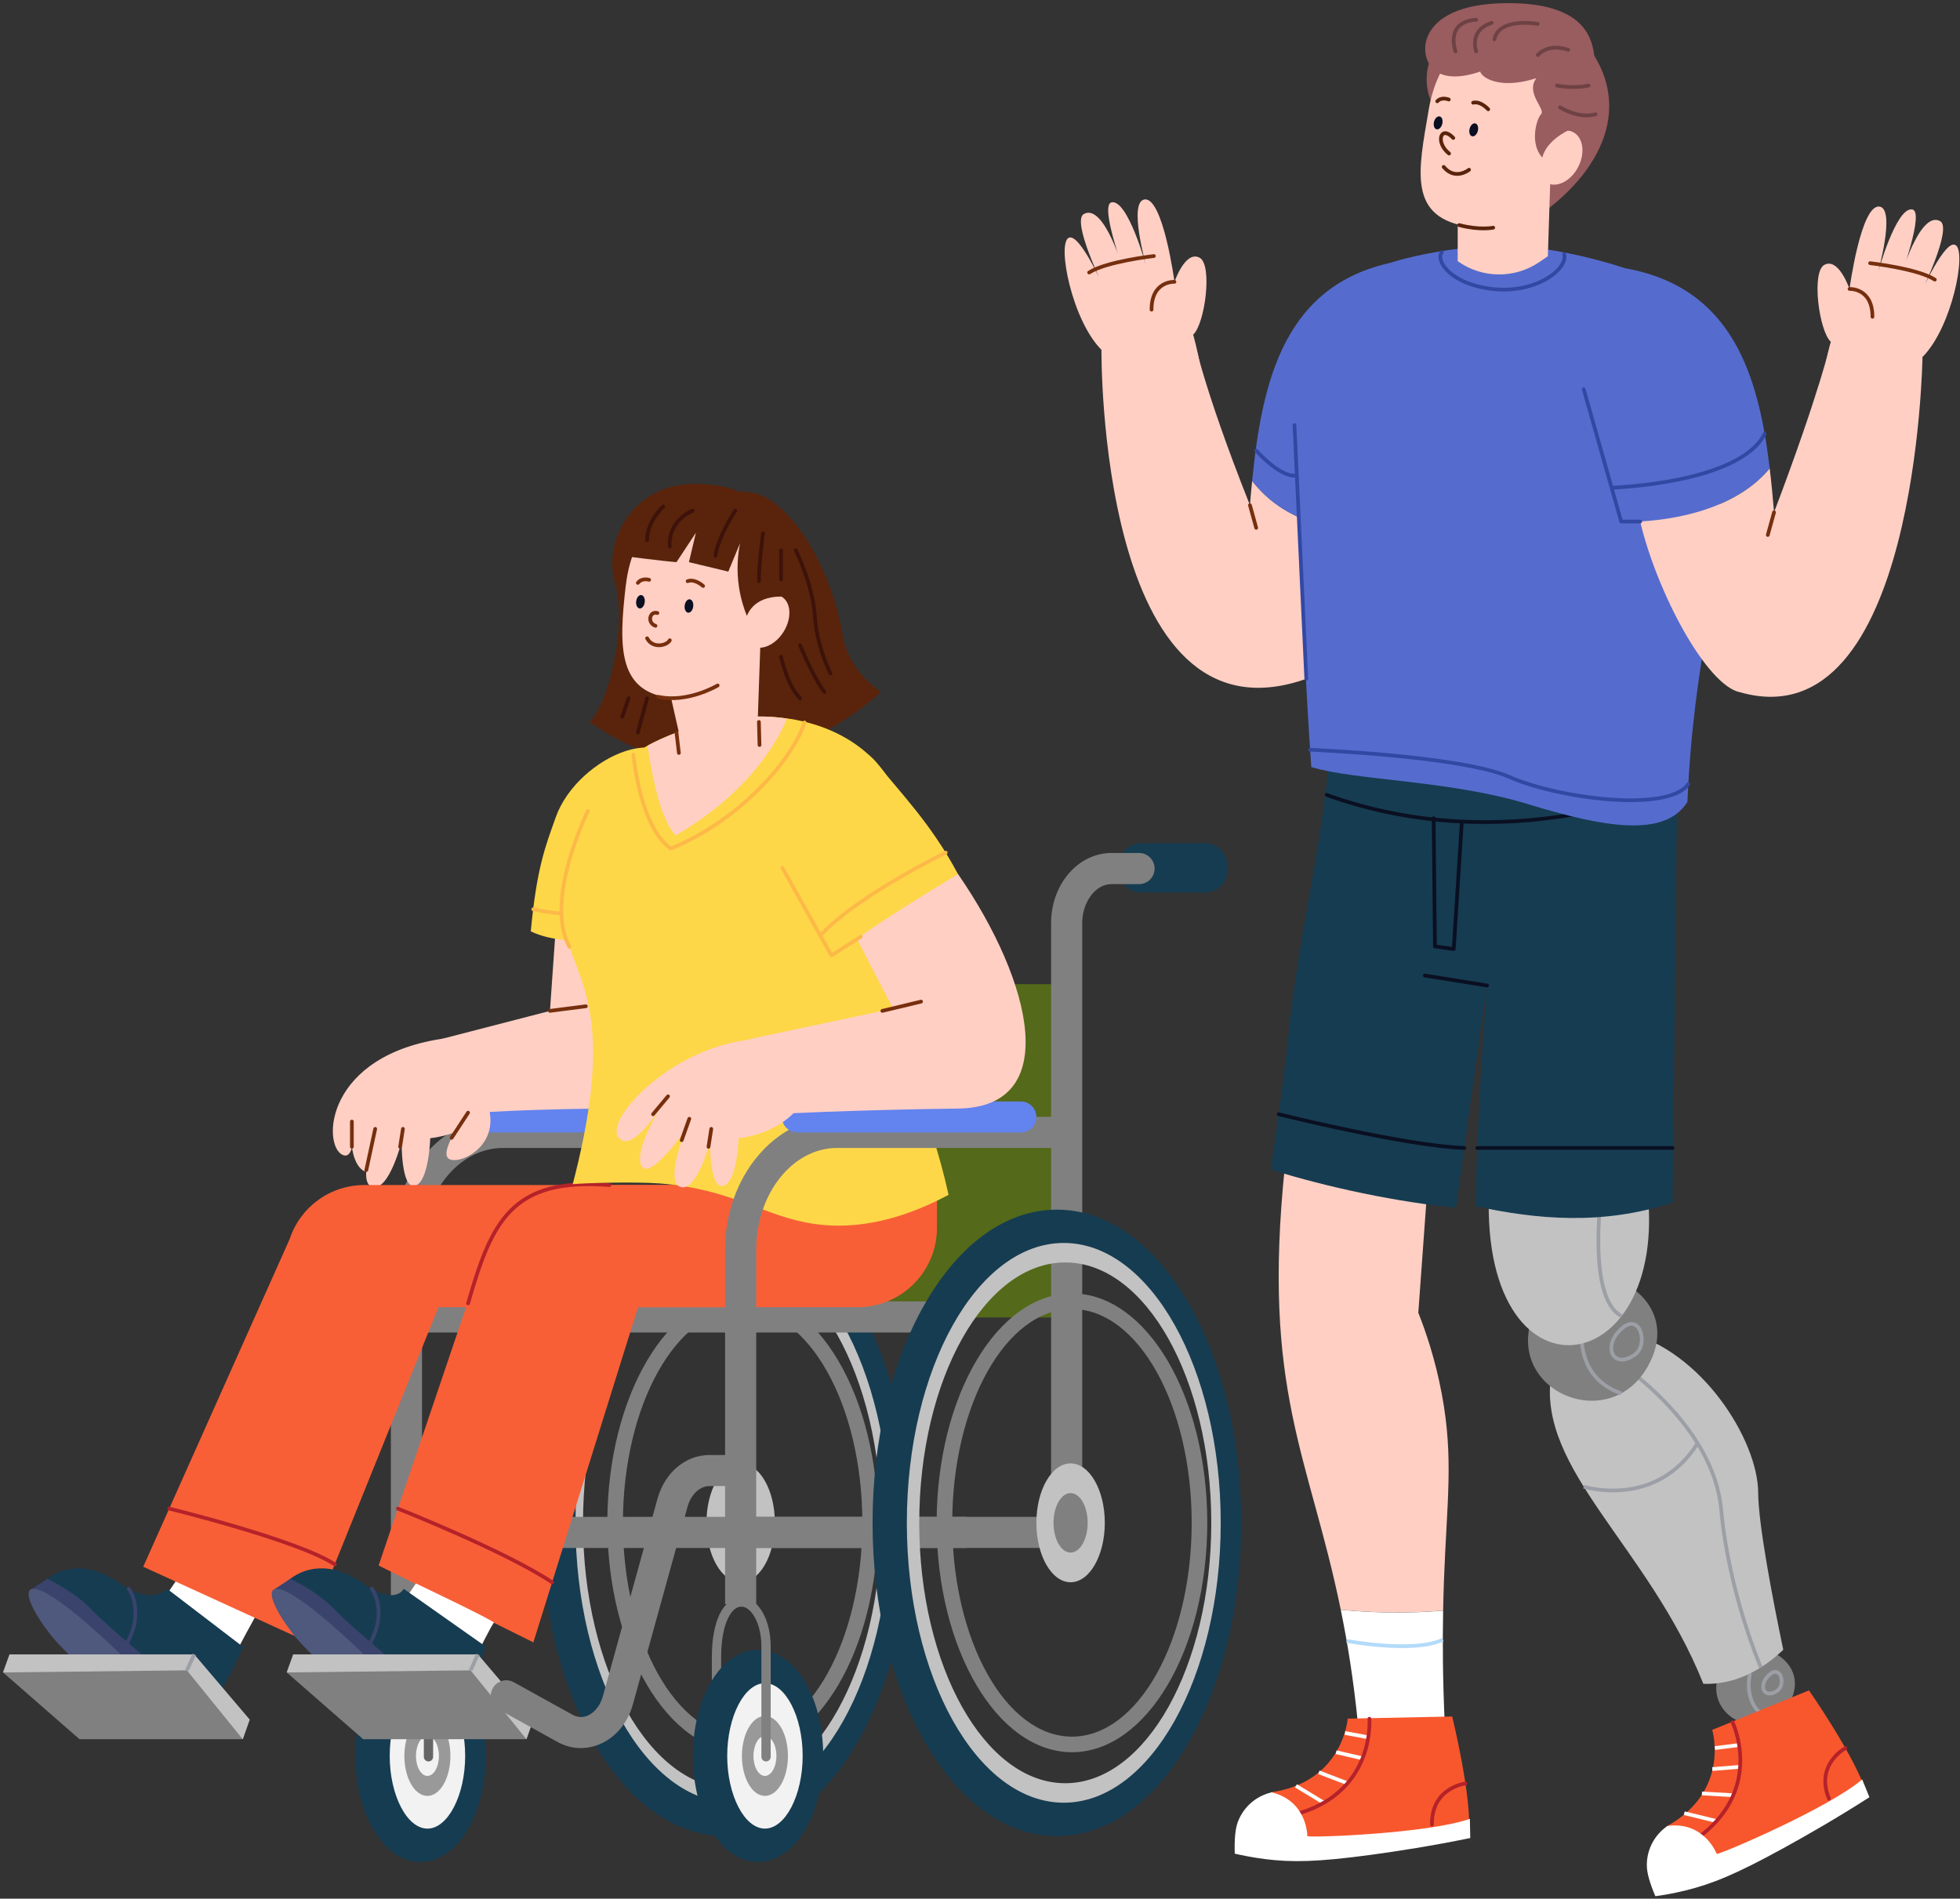 <svg width="606" height="587" viewBox="0 0 606 587" fill="none" xmlns="http://www.w3.org/2000/svg">
<rect x="0" y="0" width="606" height="587" fill="#333333" stroke="none"/>
<g clip-path="url(#clip0_435_1434)">
<path d="M451.387 38.115C457.069 38.115 461.676 32.024 461.676 24.509C461.676 16.994 457.069 10.902 451.387 10.902C445.704 10.902 441.098 16.994 441.098 24.509C441.098 32.024 445.704 38.115 451.387 38.115Z" fill="#995C5F"/>
<path d="M468.741 60.239C477.214 58.61 474.837 67.449 477.961 65.091C495.092 52.112 503.327 34.264 493.004 17.349C473.071 3.047 450.727 56.133 468.741 60.239Z" fill="#995C5F"/>
<path d="M533.447 513.518C522.75 529.721 545.332 540.952 553.227 526.65C561.122 512.331 539.831 503.865 533.447 513.518Z" fill="#808080"/>
<path d="M541.103 517.234C541.103 517.234 538.149 528.33 548.149 531.825" stroke="#9D9FA7" stroke-width="1.148" stroke-miterlimit="10"/>
<path d="M549.559 522.658C545.535 525.525 543.327 521.199 546.978 517.84C550.628 514.481 552.156 520.826 549.559 522.658Z" stroke="#9D9FA7" stroke-width="1.148" stroke-miterlimit="10"/>
<path d="M551.358 510.054C547.929 493.615 543.65 471.186 543.599 461.447C543.514 445.177 526.026 417.37 502.748 411.89C479.454 406.41 479.59 425.073 479.59 425.073C475.107 454.339 509.693 478.125 526.654 520.573C536.061 520.912 544.448 516.603 551.358 510.054Z" fill="#C2C2C2"/>
<path d="M559.305 522.594C559.305 522.594 574.076 543.733 577.319 555.032C554.483 564.788 513.717 584.451 513.717 584.451C513.717 584.451 509.302 573.372 515.551 564.499C535.11 553.522 529.388 534.809 529.388 534.809L559.305 522.594Z" fill="#F8572D"/>
<path d="M520.745 560.578C520.745 560.578 527.503 562.173 530.525 562.953" stroke="white" stroke-width="1.148" stroke-miterlimit="10"/>
<path d="M526.214 554.457L535.688 555" stroke="white" stroke-width="1.148" stroke-miterlimit="10"/>
<path d="M529.406 546.924L538.116 546.211" stroke="white" stroke-width="1.148" stroke-miterlimit="10"/>
<path d="M530.22 540.427L537.368 539.527" stroke="white" stroke-width="1.148" stroke-miterlimit="10"/>
<path d="M570.562 540.461C570.562 540.461 561.139 545.432 565.485 556.069" stroke="#B52229" stroke-width="1.148" stroke-linecap="round" stroke-linejoin="round"/>
<path d="M535.654 532.418C535.654 532.418 545.281 552.081 526.214 567.232" stroke="#B52229" stroke-width="1.148" stroke-linecap="round" stroke-linejoin="round"/>
<path d="M515.55 564.499C526.96 562.989 530.797 573.169 530.797 573.169C532.648 572.999 565.468 558.917 575.757 550.129C576.504 551.961 577.251 553.794 577.998 555.626C567.76 562.192 558.371 567.553 551.206 571.489C536.451 579.582 529.15 582.483 521.204 584.434C517.299 585.401 514.022 585.927 511.815 586.232C511.509 585.537 511.102 584.57 510.677 583.382C510.083 581.736 509.438 579.683 509.251 577.97C508.793 573.762 510.304 568.181 515.55 564.499Z" fill="white"/>
<path d="M501.238 421.816C501.238 421.816 529.796 440.665 532.156 466.657C534.533 492.649 544.432 515.485 544.432 515.485" stroke="#9D9FA7" stroke-width="1.148" stroke-miterlimit="10"/>
<path d="M489.658 459.614C489.658 459.614 511.951 466.706 524.872 446.211" stroke="#9D9FA7" stroke-width="1.148" stroke-miterlimit="10"/>
<path d="M477.077 400.692C459.488 427.312 496.603 445.787 509.575 422.256C522.546 398.724 487.553 384.812 477.077 400.692Z" fill="#808080"/>
<path d="M489.658 406.801C489.658 406.801 484.802 425.022 501.238 430.773" stroke="#9D9FA7" stroke-width="1.148" stroke-miterlimit="10"/>
<path d="M460.811 361.602C453.867 436.862 517.129 429.414 509.183 366.573L460.811 361.602Z" fill="#C2C2C2"/>
<path d="M495.516 365.285C495.516 365.285 490.066 400.879 501.238 406.8" stroke="#9D9FA7" stroke-width="1.148" stroke-miterlimit="10"/>
<path d="M505.482 418.793C498.861 423.493 495.244 416.401 501.238 410.887C507.214 405.356 509.744 415.79 505.482 418.793Z" stroke="#9D9FA7" stroke-width="1.148" stroke-miterlimit="10"/>
<path d="M446.191 497.939C446.259 494.529 446.344 491.424 446.446 488.676C447.329 464.296 449.519 450.978 445.784 430.992C443.73 419.998 440.69 411.312 438.517 405.849C439.536 391.886 440.538 377.94 441.556 363.977C423.898 363.451 415.086 364.707 397.293 360.312C390.026 430.178 404.78 449.994 414.543 497.685C425.121 498.703 435.75 498.804 446.191 497.939Z" fill="#FFCFC4"/>
<path d="M414.544 497.703C416.632 507.866 418.483 519.301 419.841 532.771L446.736 533.84C446.056 519.708 446.005 507.56 446.192 497.958C435.733 498.823 425.105 498.721 414.544 497.703Z" fill="white"/>
<path d="M448.994 530.685C448.994 530.685 455.191 555.726 454.155 567.416C429.332 568.332 384.22 572.048 384.22 572.048C384.22 572.048 384.084 560.121 393.1 554.081C415.308 550.857 416.683 531.33 416.683 531.33L448.994 530.668V530.685Z" fill="#F8572D"/>
<path d="M400.689 552.113C400.689 552.113 406.649 555.693 409.281 557.339" stroke="white" stroke-width="1.148" stroke-miterlimit="10"/>
<path d="M407.77 547.922L416.632 551.315" stroke="white" stroke-width="1.148" stroke-miterlimit="10"/>
<path d="M413.101 541.711L421.607 543.679" stroke="white" stroke-width="1.148" stroke-miterlimit="10"/>
<path d="M415.852 535.773L422.932 537.08" stroke="white" stroke-width="1.148" stroke-miterlimit="10"/>
<path d="M453.085 551.383C453.085 551.383 442.507 552.655 442.745 564.124" stroke="#B52229" stroke-width="1.148" stroke-linecap="round" stroke-linejoin="round"/>
<path d="M423.391 531.363C423.391 531.363 425.31 553.181 402.083 560.46" stroke="#B52229" stroke-width="1.148" stroke-linecap="round" stroke-linejoin="round"/>
<path d="M393.1 554.098C404.289 556.795 404.204 567.67 404.204 567.67C406.004 568.179 441.693 566.822 454.461 562.309C454.495 564.294 454.546 566.262 454.58 568.247C442.661 570.69 431.982 572.336 423.866 573.439C407.193 575.695 399.332 575.78 391.199 574.762C387.209 574.253 383.966 573.574 381.776 573.082C381.742 572.319 381.708 571.267 381.742 570.012C381.776 568.264 381.928 566.109 382.353 564.447C383.439 560.358 386.852 555.692 393.066 554.132L393.1 554.098Z" fill="white"/>
<path d="M416.361 507.307C416.361 507.307 437.058 511.209 446.108 506.934" stroke="#B3DBF9" stroke-width="1.148" stroke-miterlimit="10"/>
<path d="M373.014 124.487C373.014 124.487 371.181 111.203 368.889 103.484C372.573 100.158 374.967 81.801 370.892 79.664C366.444 77.339 363.133 87.129 363.133 87.129C363.133 87.129 359.567 60.611 353.778 61.68C348.854 62.596 354.372 82.192 354.372 82.192C354.372 82.192 348.735 61.663 343.709 62.545C339.872 63.224 347.529 83.99 347.529 83.99C347.529 83.99 341.451 62.732 335.135 66.142C331.179 68.28 341.06 88.384 341.06 88.384C341.06 88.384 333.658 71.741 330.381 73.539C326.815 75.49 331.434 99.039 340.568 108.166C343.064 110.66 345.509 129.17 345.509 129.17L373.031 124.47L373.014 124.487Z" fill="#FFCFC4"/>
<path d="M363.115 87.127C363.115 87.127 356.035 86.737 356.035 95.729" stroke="#762F0E" stroke-width="1.148" stroke-linecap="round" stroke-linejoin="round"/>
<path d="M356.765 79.156C356.765 79.156 342.01 80.819 336.747 84.246" stroke="#762F0E" stroke-width="1.148" stroke-linecap="round" stroke-linejoin="round"/>
<path d="M387.141 148.698C386.886 151.192 386.665 153.686 386.462 156.18C371.317 118.058 368.889 103.484 368.889 103.484L340.551 108.184C340.551 108.184 339.414 232.611 403.899 209.86C413.339 208.062 421.166 185.531 426.446 164.782C411.335 164.222 396.903 161.151 387.158 148.698H387.141Z" fill="#FFCFC4"/>
<path d="M432.253 80.785C397.328 87.147 390.248 117.177 387.141 148.699C396.903 161.152 411.318 164.223 426.429 164.783C431.081 146.494 433.73 129.596 433.73 129.596L432.253 80.785Z" fill="#556CCE"/>
<path d="M386.462 156.18L388.397 163.187" stroke="#762F0E" stroke-width="1.148" stroke-linecap="round" stroke-linejoin="round"/>
<path d="M547.166 144.817C543.685 115.602 535.382 88.932 502.715 82.977L501.238 131.787C501.238 131.787 503.361 145.275 507.13 161.206C521.732 160.29 537.895 155.98 547.183 144.8L547.166 144.817Z" fill="#556CCE"/>
<path d="M517.128 371.783L518.622 239.28C483.493 239.28 445.852 237.125 410.723 237.125C407.989 264.66 401.198 291.619 398.464 319.155C397.53 328.52 395.917 340.701 394.101 353.171C393.676 356.106 393.286 358.889 392.912 361.586C410.4 367.117 432.574 371.732 450.164 373.377L459.791 304.004C459.791 304.004 456.599 342.618 456.277 372.919C475.021 376.974 495.497 378.925 517.128 371.783Z" fill="#163C51"/>
<path d="M517.128 243.133C517.128 243.133 466.515 266.105 410.18 245.746" stroke="#0A0F22" stroke-width="1.148" stroke-linecap="round" stroke-linejoin="round"/>
<path d="M459.793 304.682L440.539 301.594" stroke="#0A0F22" stroke-width="1.148" stroke-linecap="round" stroke-linejoin="round"/>
<path d="M521.73 247.9C514.82 258.945 496.517 255.993 472.339 248.579C448.348 241.216 418.975 241.301 405.426 237.144C402.098 189.284 402.557 164.819 399.314 117.009C398.142 99.857 416.938 84.384 433.984 80.058C442.728 77.835 452.848 76.207 464.172 75.986C476.431 75.749 495.821 80.024 509.081 85.317C532.274 94.581 532.41 120.148 532.274 138.878C531.917 187.774 523.717 201.414 521.73 247.917V247.9Z" fill="#556CCE"/>
<path d="M479.59 47.586L478.571 79.21L475.923 81.025C468.316 86.217 458.18 86.115 450.692 80.737L450.726 52.218L479.59 47.586Z" fill="#FFCFC4"/>
<path d="M483.631 78.615C484.803 83.297 474.785 90.762 461.712 89.371C448.638 87.963 443.765 80.769 445.769 77.953" stroke="#3348A3" stroke-width="1.148" stroke-linecap="round" stroke-linejoin="round"/>
<path d="M443.255 252.973L443.662 292.588L449.469 293.402L451.965 254.194" stroke="#0A0F22" stroke-width="1.148" stroke-linecap="round" stroke-linejoin="round"/>
<path d="M400.231 131.43L403.882 209.863" stroke="#3348A3" stroke-width="1.148" stroke-linecap="round" stroke-linejoin="round"/>
<path d="M395.342 344.469C395.342 344.469 434.647 354.275 452.73 354.903" stroke="#0A0F22" stroke-width="1.148" stroke-linecap="round" stroke-linejoin="round"/>
<path d="M456.735 354.902H517.129" stroke="#0A0F22" stroke-width="1.148" stroke-linecap="round" stroke-linejoin="round"/>
<path d="M561.954 126.694C561.954 126.694 563.787 113.41 566.079 105.691C562.395 102.365 560.001 84.008 564.076 81.871C568.524 79.546 571.835 89.336 571.835 89.336C571.835 89.336 575.401 62.818 581.19 63.887C586.114 64.803 580.596 84.399 580.596 84.399C580.596 84.399 586.233 63.87 591.259 64.752C595.096 65.431 587.439 86.197 587.439 86.197C587.439 86.197 593.517 64.939 599.833 68.349C603.789 70.487 593.907 90.591 593.907 90.591C593.907 90.591 601.31 73.948 604.587 75.746C608.153 77.697 603.534 101.246 594.4 110.373C591.904 112.867 589.459 131.377 589.459 131.377L561.937 126.677L561.954 126.694Z" fill="#FFCFC4"/>
<path d="M571.853 89.335C571.853 89.335 578.933 88.944 578.933 97.936" stroke="#762F0E" stroke-width="1.148" stroke-linecap="round" stroke-linejoin="round"/>
<path d="M578.202 81.363C578.202 81.363 592.957 83.026 598.22 86.453" stroke="#762F0E" stroke-width="1.148" stroke-linecap="round" stroke-linejoin="round"/>
<path d="M566.08 105.691C566.08 105.691 562.939 120.316 548.507 158.387C548.134 153.857 547.709 149.31 547.166 144.832C537.879 156.012 521.732 160.321 507.113 161.237C512.343 183.327 527.742 212.067 538.065 214.035C592.72 229.491 594.401 110.408 594.401 110.408L566.063 105.708L566.08 105.691Z" fill="#FFCFC4"/>
<path d="M548.506 158.387L546.57 165.394" stroke="#762F0E" stroke-width="1.148" stroke-linecap="round" stroke-linejoin="round"/>
<path d="M507.129 161.237H501.238L489.658 120.332" stroke="#3348A3" stroke-width="1.148" stroke-linecap="round" stroke-linejoin="round"/>
<path d="M498.385 150.768C498.385 150.768 537.843 149.547 545.603 134.125" stroke="#3348A3" stroke-width="1.148" stroke-linecap="round" stroke-linejoin="round"/>
<path d="M388.396 139.32C388.396 139.32 395.324 147.142 400.231 147.057" stroke="#3348A3" stroke-width="1.148" stroke-linecap="round" stroke-linejoin="round"/>
<path d="M405.069 231.797C405.069 231.797 452.1 233.697 466.651 240.195C481.202 246.693 515.652 251.443 522.002 242.417" stroke="#3348A3" stroke-width="1.148" stroke-linecap="round" stroke-linejoin="round"/>
<path d="M441.745 33.877C438.536 52.776 434.988 67.537 454.734 70.183C468.537 72.033 480.168 60.513 483.377 41.596C486.586 22.696 485.261 11.295 471.543 8.971C457.824 6.646 444.954 14.96 441.745 33.86V33.877Z" fill="#FFCFC4"/>
<path d="M449.335 42.648C445.43 38.492 443.715 44.057 448.027 47.467" stroke="#59240B" stroke-width="1.148" stroke-linecap="round" stroke-linejoin="round"/>
<path d="M461.678 70.387C461.678 70.387 457.637 71.286 451.151 69.59" stroke="#59240B" stroke-width="1.148" stroke-linecap="round" stroke-linejoin="round"/>
<path d="M476.737 45.819C474.496 50.163 475.209 54.964 478.299 56.576C481.406 58.17 485.736 55.948 487.96 51.605C490.201 47.261 489.488 42.46 486.398 40.848C483.291 39.254 478.961 41.476 476.737 45.819Z" fill="#FFCFC4"/>
<path d="M454.378 39.816C454.089 40.919 454.446 41.954 455.142 42.124C455.838 42.31 456.653 41.564 456.925 40.461C457.196 39.358 456.857 38.34 456.161 38.154C455.465 37.967 454.65 38.714 454.378 39.816Z" fill="#0A0F22"/>
<path d="M443.376 37.66C443.104 38.763 443.444 39.781 444.14 39.967C444.853 40.154 445.651 39.407 445.923 38.305C446.194 37.202 445.855 36.167 445.159 35.997C444.445 35.811 443.647 36.557 443.376 37.66Z" fill="#0A0F22"/>
<path d="M460.134 33.791C460.134 33.791 457.791 31.162 455.465 31.755" stroke="#59240B" stroke-width="1.148" stroke-linecap="round" stroke-linejoin="round"/>
<path d="M447.941 30.774C447.941 30.774 445.751 29.824 444.376 31.317" stroke="#59240B" stroke-width="1.148" stroke-linecap="round" stroke-linejoin="round"/>
<path d="M454.207 52.471C454.207 52.471 449.946 55.932 446.363 51.605" stroke="#59240B" stroke-width="1.148" stroke-linecap="round" stroke-linejoin="round"/>
<path d="M484.854 40.322C484.854 40.322 478.164 43.342 476.857 48.704C472.952 44.53 474.938 36.946 476.466 35.318C477.995 33.689 471.543 28.82 475.023 24.171C463.121 27.954 457.892 23.628 457.671 22.118C444.343 26.665 440.387 20.031 440.658 14.534C440.896 9.614 445.633 0.453 468.181 0.996C490.729 1.539 492.359 12.685 493.004 17.775C496.79 26.445 495.873 41.849 484.837 40.322H484.854Z" fill="#995C5F"/>
<path d="M484.853 15.401C484.853 15.401 478.996 13.127 475.447 17.029" stroke="#6E4244" stroke-width="1.148" stroke-linecap="round" stroke-linejoin="round"/>
<path d="M475.431 7.392C475.431 7.392 463.478 5.221 462.035 12.159" stroke="#6E4244" stroke-width="1.148" stroke-linecap="round" stroke-linejoin="round"/>
<path d="M450.031 15.891C450.031 15.891 446.584 6.746 456.415 6.102" stroke="#6E4244" stroke-width="1.148" stroke-linecap="round" stroke-linejoin="round"/>
<path d="M481.408 26.445C481.408 26.445 486.434 27.514 491.154 26.445" stroke="#6E4244" stroke-width="1.148" stroke-linecap="round" stroke-linejoin="round"/>
<path d="M482.358 33.195C482.358 33.195 488.08 36.877 493.344 35.316" stroke="#6E4244" stroke-width="1.148" stroke-linecap="round" stroke-linejoin="round"/>
<path d="M456.414 15.893C456.414 15.893 454.003 9.361 461.202 7.07" stroke="#6E4244" stroke-width="1.148" stroke-linecap="round" stroke-linejoin="round"/>
<path d="M229.613 541.713C206.556 541.713 187.777 509.902 187.777 470.796C187.777 431.69 206.539 399.879 229.613 399.879C252.687 399.879 271.448 431.69 271.448 470.796C271.448 509.902 252.687 541.713 229.613 541.713ZM229.613 404.697C209.204 404.697 192.599 434.353 192.599 470.796C192.599 507.239 209.204 536.895 229.613 536.895C250.021 536.895 266.626 507.239 266.626 470.796C266.626 434.353 250.021 404.697 229.613 404.697Z" fill="#808080"/>
<path d="M229.002 489.17C234.843 489.17 239.579 480.944 239.579 470.796C239.579 460.648 234.843 452.422 229.002 452.422C223.16 452.422 218.424 460.648 218.424 470.796C218.424 480.944 223.16 489.17 229.002 489.17Z" fill="#C2C2C2"/>
<path d="M49.519 495.94L57.788 483.793C57.788 483.793 81.235 496.585 80.641 496.992C80.047 497.383 72.168 512.346 72.168 512.346L49.502 495.94H49.519Z" fill="white"/>
<path d="M228.746 152.112C242.465 150.415 257.1 174.388 260.683 197.325C262.958 208.234 272.381 213.901 272.381 213.901C272.381 213.901 228.814 256.333 182.326 223.198C187.861 217.99 194.245 193.966 190.068 179.664C185.892 165.362 199.084 141.779 228.746 152.112Z" fill="#59240B"/>
<path d="M117.166 543.125V512.281C117.166 501.423 120.613 495.281 124.823 495.281" stroke="#666666" stroke-width="2.874" stroke-miterlimit="10" stroke-linecap="round"/>
<path d="M148.05 542.868C148.05 558.137 140.936 570.505 132.141 570.505C123.346 570.505 116.232 558.137 116.232 542.868C116.232 527.599 123.346 515.23 132.141 515.23C140.936 515.23 148.05 527.599 148.05 542.868Z" fill="#F2F2F2"/>
<path d="M130.035 575.648C118.744 575.648 109.898 561.244 109.898 542.854C109.898 524.463 118.744 510.059 130.035 510.059C141.326 510.059 150.172 524.463 150.172 542.854C150.172 561.244 141.326 575.648 130.035 575.648ZM132.158 520.374C125.824 520.374 120.493 530.672 120.493 542.854C120.493 555.035 125.841 565.333 132.158 565.333C138.474 565.333 143.822 555.035 143.822 542.854C143.822 530.672 138.474 520.374 132.158 520.374Z" fill="#163C51"/>
<path d="M139.255 542.871C139.255 549.691 136.079 555.222 132.14 555.222C128.201 555.222 125.026 549.691 125.026 542.871C125.026 536.05 128.201 530.52 132.14 530.52C136.079 530.52 139.255 536.05 139.255 542.871Z" fill="#999999"/>
<path d="M135.705 542.867C135.705 546.277 134.109 549.043 132.157 549.043C130.204 549.043 128.608 546.277 128.608 542.867C128.608 539.457 130.204 536.691 132.157 536.691C134.109 536.691 135.705 539.457 135.705 542.867Z" fill="#F2F2F2"/>
<path d="M124.822 495.262C129.033 495.262 132.48 501.403 132.48 508.919V543.122" stroke="#666666" stroke-width="2.874" stroke-miterlimit="10" stroke-linecap="round"/>
<path d="M224.335 562.771C209.597 562.771 195.861 552.982 185.623 535.185C175.691 517.931 170.224 495.061 170.224 470.8C170.224 446.539 175.691 423.686 185.623 406.415C195.861 388.617 209.614 378.828 224.335 378.828C239.055 378.828 252.808 388.617 263.046 406.415C272.979 423.669 278.446 446.539 278.446 470.8C278.446 495.061 272.979 517.914 263.046 535.185C252.808 552.982 239.055 562.771 224.335 562.771ZM226.338 388.634C200.921 388.634 180.258 425.501 180.258 470.8C180.258 516.098 200.938 552.965 226.338 552.965C251.738 552.965 272.418 516.098 272.418 470.8C272.418 425.501 251.738 388.634 226.338 388.634Z" fill="#C2C2C2"/>
<path d="M224.334 567.658C208.816 567.658 194.333 557.343 183.552 538.613C173.093 520.442 167.337 496.351 167.337 470.817C167.337 445.284 173.093 421.192 183.552 403.022C194.333 384.292 208.816 373.977 224.334 373.977C239.853 373.977 254.336 384.292 265.117 403.022C275.576 421.192 281.332 445.284 281.332 470.817C281.332 496.351 275.576 520.442 265.117 538.613C254.336 557.343 239.853 567.658 224.334 567.658ZM226.457 384.275C199.698 384.275 177.932 423.093 177.932 470.8C177.932 518.508 199.698 557.326 226.457 557.326C253.215 557.326 274.982 518.508 274.982 470.8C274.982 423.093 253.215 384.275 226.457 384.275Z" fill="#163C51"/>
<path d="M330.111 304.262H226.982V407.312H330.111V304.262Z" fill="#546919"/>
<path d="M130.478 495.941H120.851V386.444C120.851 363.744 136.386 345.285 155.487 345.285H226.475V354.905H155.487C141.7 354.905 130.478 369.054 130.478 386.444V495.941Z" fill="#808080"/>
<path d="M213.451 350.104H144.348C141.699 350.104 139.56 347.966 139.56 345.32C139.56 342.673 141.699 340.535 144.348 340.535H213.451C216.1 340.535 218.239 342.673 218.239 345.32C218.239 347.966 216.1 350.104 213.451 350.104Z" fill="#6383EF"/>
<path d="M297.989 402.34H128.406V411.959H297.989V402.34Z" fill="#808080"/>
<path d="M298.889 468.949H127.557V478.569H298.889V468.949Z" fill="#808080"/>
<path d="M208.491 282.201C207.388 323.14 217.575 342.328 185.434 342.718C153.294 343.108 142.75 344.466 142.75 344.466L136.247 321.273L170.035 312.536L173.057 269.375L208.491 282.218V282.201Z" fill="#FFCFC4"/>
<path d="M211.087 243.386C209.848 220.227 178.556 233.512 171.799 252.734C168.675 261.59 165.975 268.037 164.107 287.938C177.351 294.249 196.027 287.938 209.797 289.482C211.902 269.462 211.784 256.619 211.087 243.386Z" fill="#FDD748"/>
<path d="M210.443 283.087C210.443 283.087 180 284.58 164.872 281.102" stroke="#FDB948" stroke-width="1.148" stroke-linecap="round" stroke-linejoin="round"/>
<path d="M138.029 320.953C100.336 325.975 99.521 354.206 105.956 357.056C110.914 359.245 108.978 342.177 108.978 342.177C108.978 342.177 106.584 357.701 112.102 361.773C116.33 364.895 116.585 349.354 116.585 349.354C116.585 349.354 110.031 365.709 115.176 366.981C120.32 368.254 124.174 352.917 124.174 352.917C124.174 352.917 123.988 367.762 128.317 366.591C132.647 365.404 133.02 351.865 133.02 351.865C133.02 351.865 143.038 351.169 150.016 344.145" fill="#FFCFC4"/>
<path d="M108.793 354.546V346.742" stroke="#762F0E" stroke-width="1.148" stroke-linecap="round" stroke-linejoin="round"/>
<path d="M113.258 361.741L116.008 349" stroke="#762F0E" stroke-width="1.148" stroke-linecap="round" stroke-linejoin="round"/>
<path d="M123.715 354.548L124.581 349" stroke="#762F0E" stroke-width="1.148" stroke-linecap="round" stroke-linejoin="round"/>
<path d="M170.017 312.519L181.138 311.094" stroke="#762F0E" stroke-width="1.148" stroke-linecap="round" stroke-linejoin="round"/>
<path d="M150.016 339.582C156.111 352.968 143.428 359.856 139.234 358.482C135.024 357.108 143.309 345.876 143.309 345.876" fill="#FFCFC4"/>
<path d="M144.719 343.992L139.625 351.78" stroke="#762F0E" stroke-width="1.148" stroke-linecap="round" stroke-linejoin="round"/>
<path d="M13.422 489.035C18.77 484.353 27.005 482.469 37.107 489.527C47.209 496.585 51.675 491.19 51.675 491.19L75.173 509.157C75.173 509.157 67.312 528.107 61.794 529.363C56.276 530.618 13.439 489.052 13.439 489.052L13.422 489.035Z" fill="#163C51"/>
<path d="M9.195 491.649L14.611 488.086C14.611 488.086 22.863 491.869 28.364 497.672C33.865 503.474 53.272 519.337 53.272 519.337L39.078 521.407L9.212 491.649H9.195Z" fill="#39436C"/>
<path d="M15.324 505.019C4.882 491.43 5.205 482.336 30.232 504.85C55.258 527.363 48.229 528.67 41.624 526.973C35.003 525.277 19.501 510.448 15.324 505.036V505.019Z" fill="#4F587D"/>
<path d="M39.825 491.172C39.825 491.172 44.749 497.823 39.4 507.747" stroke="#39436C" stroke-width="1.148" stroke-linecap="round" stroke-linejoin="round"/>
<path d="M44.289 484.368L89.555 383.082C92.832 373.107 102.136 366.371 112.646 366.371H228.016V404.137H135.567L94.02 507.119L44.273 484.368H44.289Z" fill="#F85F37"/>
<path d="M117.061 483.995L151.239 383.082C154.516 373.107 163.82 366.371 174.33 366.371H289.7V379.57C289.7 393.143 278.698 404.137 265.115 404.137H197.268L164.907 507.747L117.061 483.995Z" fill="#F85F37"/>
<path d="M144.719 402.95C152.003 377.654 158.081 364.014 188.405 366.372" stroke="#B52229" stroke-width="1.148" stroke-linecap="round" stroke-linejoin="round"/>
<path d="M124.82 495.074L128.59 489.543C128.59 489.543 153.311 501.3 152.716 501.69C152.122 502.081 147.487 511.48 147.487 511.48L124.82 495.074Z" fill="white"/>
<path d="M88.586 489.035C93.934 484.353 102.169 482.469 112.271 489.527C122.374 496.585 124.818 491.19 124.818 491.19L150.32 509.157C150.32 509.157 142.459 528.107 136.941 529.363C131.423 530.618 88.586 489.052 88.586 489.052V489.035Z" fill="#163C51"/>
<path d="M84.359 491.649L89.776 488.086C89.776 488.086 98.027 491.869 103.528 497.672C109.029 503.474 128.436 519.337 128.436 519.337L114.242 521.407L84.376 491.649H84.359Z" fill="#39436C"/>
<path d="M90.488 505.019C80.046 491.43 80.369 482.336 105.396 504.85C130.422 527.363 123.393 528.67 116.788 526.973C110.167 525.277 94.665 510.448 90.488 505.036V505.019Z" fill="#4F587D"/>
<path d="M114.99 491.172C114.99 491.172 119.914 497.823 114.565 507.747" stroke="#39436C" stroke-width="1.148" stroke-linecap="round" stroke-linejoin="round"/>
<path d="M2.947 511.484H60.046L77.195 531.64L75.055 537.697H24.595L0.943 517.049L2.947 511.484Z" fill="#808080"/>
<path d="M2.947 511.484H60.046L77.195 531.64L75.055 537.697L57.788 516.404L0.943 517.049L2.947 511.484Z" fill="#C2C2C2"/>
<path d="M57.789 516.404L60.047 511.484" stroke="#9D9FA7" stroke-width="1.148" stroke-miterlimit="10"/>
<path d="M90.659 511.484H147.758L164.907 531.64L162.767 537.697H112.29L88.655 517.049L90.659 511.484Z" fill="#808080"/>
<path d="M90.659 511.484H147.758L164.907 531.64L162.767 537.697L145.5 516.404L88.655 517.049L90.659 511.484Z" fill="#C2C2C2"/>
<path d="M145.501 516.404L147.759 511.484" stroke="#9D9FA7" stroke-width="1.148" stroke-miterlimit="10"/>
<path d="M177.08 366.098C197.743 286.868 159.032 304.258 180.306 253.903C185.298 242.112 192.174 233.951 204.127 228.556C246.183 209.572 284.64 231.576 279.224 264.558C277.187 276.926 277.832 282.847 278.545 302.646C279.699 334.83 287.442 342.719 293.282 369.406C275.2 379.043 261.396 379.755 251.854 378.398C236.166 376.159 226.641 367.574 203.94 365.877C196.64 365.335 181.155 365.691 177.08 366.098Z" fill="#FDD748"/>
<path d="M243.314 222.162C231.955 220.364 218.457 222.111 204.127 228.575C202.751 229.203 201.461 229.848 200.222 230.526C201.274 237.889 203.974 253.176 208.898 258.299C232.753 244.37 241.123 227.574 243.297 222.162H243.314Z" fill="#FFCFC4"/>
<path d="M372.591 260.691H352.777C348.97 260.691 345.884 263.775 345.884 267.58V269.022C345.884 272.826 348.97 275.91 352.777 275.91H372.591C376.398 275.91 379.485 272.826 379.485 269.022V267.58C379.485 263.775 376.398 260.691 372.591 260.691Z" fill="#163C51"/>
<path d="M221.53 543.121V512.277C221.53 501.419 224.977 495.277 229.188 495.277" stroke="#808080" stroke-width="2.874" stroke-miterlimit="10" stroke-linecap="round"/>
<path d="M236.506 570.505C245.292 570.505 252.415 558.131 252.415 542.868C252.415 527.604 245.292 515.23 236.506 515.23C227.719 515.23 220.597 527.604 220.597 542.868C220.597 558.131 227.719 570.505 236.506 570.505Z" fill="#F2F2F2"/>
<path d="M234.384 575.644C223.093 575.644 214.247 561.241 214.247 542.85C214.247 524.459 223.093 510.055 234.384 510.055C245.675 510.055 254.521 524.459 254.521 542.85C254.521 561.241 245.675 575.644 234.384 575.644ZM236.506 520.37C230.173 520.37 224.842 530.668 224.842 542.85C224.842 555.031 230.19 565.329 236.506 565.329C242.822 565.329 248.171 555.031 248.171 542.85C248.171 530.668 242.822 520.37 236.506 520.37Z" fill="#163C51"/>
<path d="M236.506 555.218C240.435 555.218 243.62 549.688 243.62 542.867C243.62 536.045 240.435 530.516 236.506 530.516C232.577 530.516 229.392 536.045 229.392 542.867C229.392 549.688 232.577 555.218 236.506 555.218Z" fill="#999999"/>
<path d="M240.054 542.867C240.054 546.277 238.458 549.043 236.506 549.043C234.553 549.043 232.957 546.277 232.957 542.867C232.957 539.457 234.553 536.691 236.506 536.691C238.458 536.691 240.054 539.457 240.054 542.867Z" fill="#F2F2F2"/>
<path d="M334.608 478.566H228.984C226.318 478.566 224.179 476.411 224.179 473.765C224.179 471.118 226.335 468.946 228.984 468.946H324.981V285.359C324.981 273.415 333.335 263.711 343.607 263.711H352.181C354.847 263.711 356.986 265.866 356.986 268.529C356.986 271.193 354.83 273.331 352.181 273.331H343.607C338.734 273.331 334.608 278.844 334.608 285.359V478.566Z" fill="#808080"/>
<path d="M327.393 560.902C312.961 560.902 299.497 551.3 289.462 533.876C279.733 516.961 274.368 494.566 274.368 470.797C274.368 447.028 279.733 424.633 289.462 407.718C299.497 390.294 312.961 380.691 327.393 380.691C341.825 380.691 355.289 390.294 365.323 407.718C375.052 424.633 380.417 447.028 380.417 470.797C380.417 494.566 375.052 516.961 365.323 533.876C355.289 551.3 341.825 560.902 327.393 560.902ZM329.362 390.294C304.471 390.294 284.216 426.414 284.216 470.797C284.216 515.179 304.471 551.3 329.362 551.3C354.253 551.3 374.509 515.179 374.509 470.797C374.509 426.414 354.253 390.294 329.362 390.294Z" fill="#C2C2C2"/>
<path d="M326.782 567.654C311.263 567.654 296.78 557.339 285.999 538.609C275.54 520.438 269.784 496.347 269.784 470.813C269.784 445.28 275.54 421.188 285.999 403.018C296.78 384.288 311.263 373.973 326.782 373.973C342.3 373.973 356.783 384.288 367.564 403.018C378.023 421.188 383.779 445.28 383.779 470.813C383.779 496.347 378.023 520.438 367.564 538.609C356.783 557.339 342.3 567.654 326.782 567.654ZM328.904 384.271C302.146 384.271 280.379 423.089 280.379 470.797C280.379 518.504 302.146 557.322 328.904 557.322C355.662 557.322 377.429 518.504 377.429 470.797C377.429 423.089 355.662 384.271 328.904 384.271Z" fill="#163C51"/>
<path d="M341.587 470.796C341.587 480.941 336.85 489.17 331.009 489.17C325.169 489.17 320.432 480.941 320.432 470.796C320.432 460.65 325.169 452.422 331.009 452.422C336.85 452.422 341.587 460.65 341.587 470.796Z" fill="#C2C2C2"/>
<path d="M336.289 470.797C336.289 475.87 333.929 479.992 331.009 479.992C328.089 479.992 325.729 475.87 325.729 470.797C325.729 465.724 328.089 461.602 331.009 461.602C333.929 461.602 336.289 465.724 336.289 470.797Z" fill="#808080"/>
<path d="M229.188 495.262C233.399 495.262 236.846 501.403 236.846 508.919V543.122" stroke="#808080" stroke-width="2.874" stroke-miterlimit="10" stroke-linecap="round"/>
<path d="M331.434 541.713C308.377 541.713 289.599 509.902 289.599 470.796C289.599 431.69 308.36 399.879 331.434 399.879C354.508 399.879 373.27 431.69 373.27 470.796C373.27 509.902 354.508 541.713 331.434 541.713ZM331.434 404.697C311.026 404.697 294.421 434.353 294.421 470.796C294.421 507.239 311.026 536.895 331.434 536.895C351.843 536.895 368.448 507.239 368.448 470.796C368.448 434.353 351.843 404.697 331.434 404.697Z" fill="#808080"/>
<path d="M195.842 233.31C195.842 233.31 197.794 255.637 207.387 262.339C228.628 253.788 245.182 234.651 248.747 223.352" stroke="#FDB948" stroke-width="1.148" stroke-linecap="round" stroke-linejoin="round"/>
<path d="M233.808 495.938H224.181V386.44C224.181 363.74 239.716 345.281 258.817 345.281H329.805V354.901H258.817C245.031 354.901 233.808 369.05 233.808 386.44V495.938Z" fill="#808080"/>
<path d="M315.644 350.1H246.541C243.892 350.1 241.753 347.962 241.753 345.316C241.753 342.669 243.892 340.531 246.541 340.531H315.644C318.293 340.531 320.432 342.669 320.432 345.316C320.432 347.962 318.293 350.1 315.644 350.1Z" fill="#6383EF"/>
<path d="M210.988 231.292L207.117 214.139L235.319 192.559L234.147 226.643L210.988 231.292Z" fill="#FFCFC4"/>
<path d="M193.483 180.97C191.293 199.921 190.834 214.444 208.288 215.818C222.007 217.006 232.975 204.197 235.166 185.246C237.356 166.295 235.42 155.148 221.701 153.961C207.983 152.773 195.673 162.02 193.5 180.97H193.483Z" fill="#FFCFC4"/>
<path d="M211.685 187.232C211.549 188.369 212.041 189.353 212.771 189.421C213.501 189.489 214.214 188.606 214.333 187.47C214.469 186.333 213.977 185.349 213.247 185.281C212.517 185.213 211.804 186.095 211.685 187.232Z" fill="#0A0F22"/>
<path d="M196.692 185.923C196.557 187.06 197.049 188.044 197.779 188.112C198.509 188.18 199.222 187.298 199.341 186.161C199.477 185.024 198.985 184.04 198.255 183.972C197.524 183.905 196.811 184.787 196.692 185.923Z" fill="#0A0F22"/>
<path d="M203.262 189.522C200.817 188.809 200.036 192.61 202.667 193.475" stroke="#762F0E" stroke-width="1.148" stroke-linecap="round" stroke-linejoin="round"/>
<path d="M207.099 197.939C206.2 199.618 201.802 200.619 200.07 197.328" stroke="#762F0E" stroke-width="1.148" stroke-linecap="round" stroke-linejoin="round"/>
<path d="M221.888 211.918C221.888 211.918 212.601 217.432 203.585 215.43" stroke="#762F0E" stroke-width="1.148" stroke-linecap="round" stroke-linejoin="round"/>
<path d="M231.701 188.909C229.154 193.099 229.494 197.901 232.431 199.631C235.386 201.362 239.834 199.36 242.364 195.169C244.894 190.979 244.571 186.177 241.634 184.447C238.696 182.716 234.231 184.718 231.701 188.909Z" fill="#FFCFC4"/>
<path d="M217.389 181.158C217.389 181.158 214.842 178.834 212.601 179.682" stroke="#762F0E" stroke-width="1.148" stroke-linecap="round" stroke-linejoin="round"/>
<path d="M200.698 179.255C200.698 179.255 198.457 178.56 197.218 180.205" stroke="#762F0E" stroke-width="1.148" stroke-linecap="round" stroke-linejoin="round"/>
<path d="M209.153 226.438L209.9 232.783" stroke="#762F0E" stroke-width="1.148" stroke-linecap="round" stroke-linejoin="round"/>
<path d="M234.64 223.199L234.826 230.325" stroke="#762F0E" stroke-width="1.148" stroke-linecap="round" stroke-linejoin="round"/>
<path d="M296.203 270.211C319.447 303.939 328.344 342.333 296.203 342.723C264.062 343.113 238.085 344.47 238.085 344.47L231.582 321.278L276.134 311.828L259.987 280.713L296.186 270.211H296.203Z" fill="#FFCFC4"/>
<path d="M271.024 235.822C258.443 219.824 235.148 255.893 241.906 268.312C241.906 268.312 249.818 279.849 258.307 295.389C268.579 286.855 284.505 277.422 296.186 270.229C287.833 254.468 278.206 244.967 271.007 235.822H271.024Z" fill="#FDD748"/>
<path d="M241.905 268.312L257.067 295.39L266.117 289.605" stroke="#FDB948" stroke-width="1.148" stroke-linecap="round" stroke-linejoin="round"/>
<path d="M292.4 263.594C292.4 263.594 265.285 276.793 254.028 288.805" stroke="#FDB948" stroke-width="1.148" stroke-linecap="round" stroke-linejoin="round"/>
<path d="M234.078 321.227C208.457 322.787 187.098 345.725 191.139 351.494C195.18 357.245 204.314 342.179 204.314 342.179C204.314 342.179 195.723 355.989 198.372 360.519C201.02 365.049 211.921 349.356 211.921 349.356C211.921 349.356 205.367 365.711 210.512 366.983C215.656 368.256 219.51 352.919 219.51 352.919C219.51 352.919 219.324 367.764 223.653 366.593C227.983 365.422 228.356 351.867 228.356 351.867C228.356 351.867 238.374 351.171 245.352 344.147" fill="#FFCFC4"/>
<path d="M201.921 344.472L206.539 338.941" stroke="#762F0E" stroke-width="1.148" stroke-linecap="round" stroke-linejoin="round"/>
<path d="M210.767 352.496L213.127 345.879" stroke="#762F0E" stroke-width="1.148" stroke-linecap="round" stroke-linejoin="round"/>
<path d="M219.052 354.548L219.918 349" stroke="#762F0E" stroke-width="1.148" stroke-linecap="round" stroke-linejoin="round"/>
<path d="M272.807 312.523L284.777 309.656" stroke="#762F0E" stroke-width="1.148" stroke-linecap="round" stroke-linejoin="round"/>
<path d="M181.768 250.719C181.768 250.719 168.117 278.237 176.063 292.709" stroke="#FDB948" stroke-width="1.148" stroke-linecap="round" stroke-linejoin="round"/>
<path d="M192.412 171.842C192.412 171.842 204.773 173.471 209.153 173.793L215.164 164.7L213.007 173.793L225.181 176.711L228.814 167.94C228.169 171.164 227.626 175.948 228.492 181.581C229.035 185.11 229.986 188.096 230.92 190.403C231.293 189.504 231.888 188.384 232.923 187.383C234.485 185.873 237.168 184.38 241.65 184.431C254.894 153.842 206.08 131.226 192.429 171.842H192.412Z" fill="#59240B"/>
<path d="M227.355 157.879C227.355 157.879 222.075 165.683 221.209 171.842" stroke="#3D120A" stroke-width="1.148" stroke-linecap="round" stroke-linejoin="round"/>
<path d="M214.162 157.879C214.162 157.879 206.521 160.797 207.099 168.924" stroke="#3D120A" stroke-width="1.148" stroke-linecap="round" stroke-linejoin="round"/>
<path d="M205.079 156.574C205.079 156.574 200.07 161.121 200.07 166.974" stroke="#3D120A" stroke-width="1.148" stroke-linecap="round" stroke-linejoin="round"/>
<path d="M235.911 164.871C235.911 164.871 234.638 174.067 234.638 179.665" stroke="#3D120A" stroke-width="1.148" stroke-linecap="round" stroke-linejoin="round"/>
<path d="M241.497 170.164V179.105" stroke="#3D120A" stroke-width="1.148" stroke-linecap="round" stroke-linejoin="round"/>
<path d="M246.049 170.164C246.049 170.164 251.329 180.717 251.94 190.421C252.552 200.126 256.779 208.235 256.779 208.235" stroke="#3D120A" stroke-width="1.148" stroke-linecap="round" stroke-linejoin="round"/>
<path d="M247.355 199.496C247.355 199.496 251.668 209.811 254.877 213.9" stroke="#3D120A" stroke-width="1.148" stroke-linecap="round" stroke-linejoin="round"/>
<path d="M241.497 203.043C241.497 203.043 243.365 211.899 247.355 215.886" stroke="#3D120A" stroke-width="1.148" stroke-linecap="round" stroke-linejoin="round"/>
<path d="M192.412 221.553L194.348 215.887" stroke="#3D120A" stroke-width="1.148" stroke-linecap="round" stroke-linejoin="round"/>
<path d="M200.069 215.887L197.217 226.439" stroke="#3D120A" stroke-width="1.148" stroke-linecap="round" stroke-linejoin="round"/>
<path d="M179.627 540.442C177.132 540.442 174.636 539.798 172.31 538.508L154.21 528.482C151.884 527.192 151.052 524.274 152.343 521.95C153.633 519.625 156.553 518.777 158.88 520.084L176.979 530.11C178.897 531.179 180.595 530.857 181.682 530.399C183.855 529.483 185.621 527.226 186.419 524.342L203.279 463.367C205.52 455.274 211.972 449.828 219.341 449.828H228.968C231.633 449.828 233.773 451.983 233.773 454.629C233.773 457.276 231.616 459.431 228.968 459.431H219.341C216.352 459.431 213.619 462.027 212.549 465.912L195.689 526.887C194.093 532.672 190.341 537.168 185.4 539.238C183.516 540.035 181.563 540.425 179.611 540.425L179.627 540.442Z" fill="#808080"/>
<path d="M123.021 466.402C123.021 466.402 156.231 479.517 170.697 489.187" stroke="#B52229" stroke-width="1.148" stroke-linecap="round" stroke-linejoin="round"/>
<path d="M52.321 466.402C52.321 466.402 92.034 476.107 103.512 483.64" stroke="#B52229" stroke-width="1.148" stroke-linecap="round" stroke-linejoin="round"/>
</g>
<defs>
<clipPath id="clip0_435_1434">
<rect width="604.866" height="585.269" fill="white" transform="translate(0.943 0.98)"/>
</clipPath>
</defs>
</svg>
